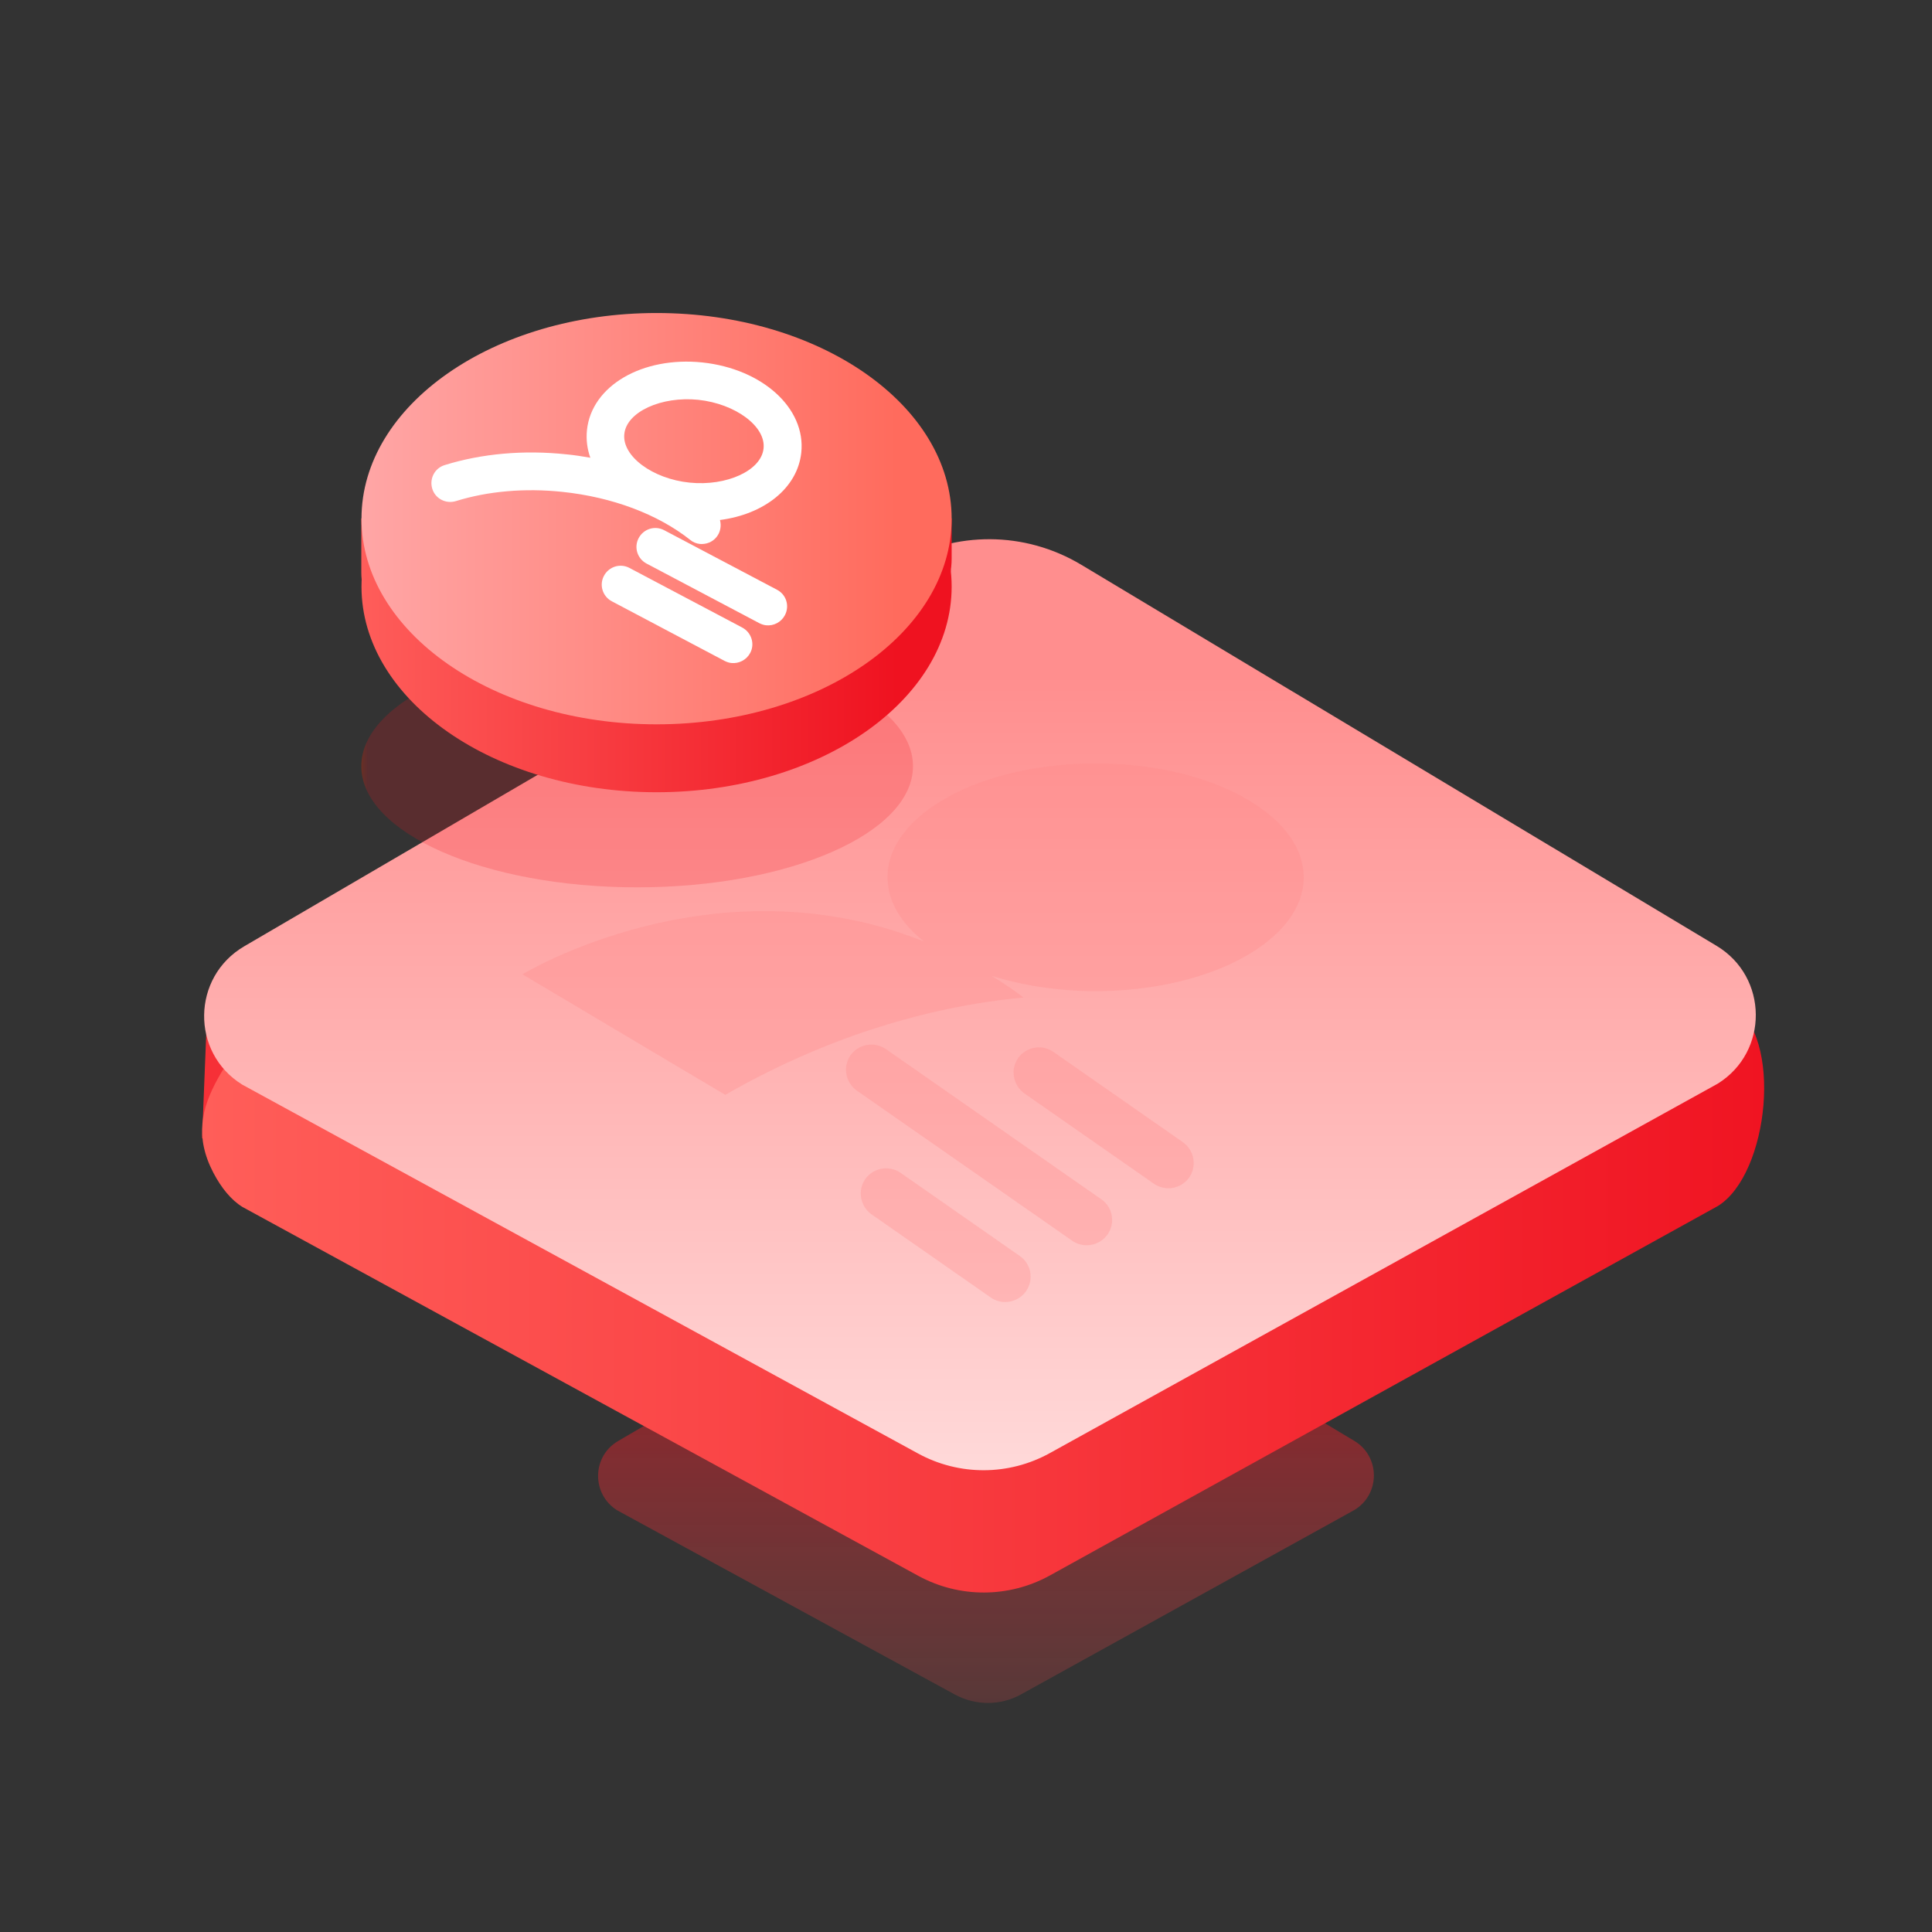<svg xmlns="http://www.w3.org/2000/svg" width="66" height="66" viewBox="0 0 66 66" fill="none">
  <rect x="0" y="0" width="66" height="66" fill="#333333" stroke="none"/>
  <path d="M32.304 42.687L21.115 49.228C20.219 49.751 20.2 51.04 21.083 51.594L32.626 57.891C33.329 58.271 34.179 58.271 34.876 57.885L46.284 51.575C47.16 51.027 47.147 49.751 46.264 49.222L35.41 42.712C34.457 42.132 33.264 42.126 32.304 42.687Z" fill="url(#paint0_linear_806_83150)"/>
  <path d="M7.103 33.883L6.903 38.884L10.609 40.077L11.859 33.477L7.103 33.883Z" fill="#F63037"/>
  <path d="M30.718 23.429L9.578 33.394C8.224 36.146 6.007 37.609 7.29 40.065C7.56 40.58 7.896 40.993 8.282 41.231L31.369 53.832C32.774 54.599 34.469 54.592 35.868 53.819L58.685 41.199C60.438 40.11 60.928 35.379 59.155 34.315L36.932 23.468C35.017 22.321 32.639 22.308 30.718 23.429Z" fill="url(#paint1_linear_806_83150)"/>
  <path d="M30.718 19.252L8.34 32.329C6.548 33.38 6.51 35.958 8.276 37.053L31.363 49.654C32.768 50.421 34.463 50.415 35.862 49.641L58.678 37.021C60.431 35.932 60.412 33.373 58.639 32.31L36.932 19.29C35.017 18.143 32.639 18.13 30.718 19.252Z" fill="url(#paint2_linear_806_83150)"/>
  <path d="M31.189 26.175C31.189 28.46 26.97 30.313 21.766 30.313C16.562 30.313 12.343 28.46 12.343 26.175C12.343 23.89 16.562 22.037 21.766 22.037C26.97 22.037 31.189 23.89 31.189 26.175Z" fill="url(#paint3_linear_806_83150)"/>
  <path d="M32.51 20.039C32.51 23.919 27.997 27.064 22.43 27.064C16.862 27.064 12.349 23.919 12.349 20.039C12.349 16.159 16.862 13.014 22.43 13.014C27.997 13.014 32.51 16.159 32.51 20.039Z" fill="url(#paint4_linear_806_83150)"/>
  <path d="M29.648 21.939H14.727C13.413 21.939 12.343 20.869 12.343 19.554V17.711H32.51V19.077C32.51 20.656 31.227 21.939 29.648 21.939Z" fill="url(#paint5_linear_806_83150)"/>
  <path d="M32.51 17.719C32.51 21.599 27.997 24.744 22.43 24.744C16.862 24.744 12.349 21.599 12.349 17.719C12.349 13.839 16.862 10.693 22.43 10.693C27.997 10.693 32.51 13.839 32.51 17.719Z" fill="url(#paint6_linear_806_83150)"/>
  <path d="M37.428 26.078C33.503 26.078 30.319 27.818 30.319 29.965C30.319 30.783 30.776 31.537 31.563 32.163C24.395 29.294 17.847 33.284 17.847 33.284L24.776 37.403C28.069 35.508 31.576 34.393 34.966 34.077C34.637 33.825 34.276 33.581 33.877 33.336C34.921 33.664 36.132 33.858 37.428 33.858C41.353 33.858 44.537 32.117 44.537 29.971C44.537 27.825 41.353 26.078 37.428 26.078Z" fill="#FF8989" fill-opacity="0.31"/>
  <path d="M40.412 39.02L35.984 35.933C35.591 35.662 35.056 35.759 34.779 36.146C34.508 36.539 34.605 37.074 34.992 37.351L39.419 40.438C39.568 40.541 39.742 40.593 39.916 40.593C40.187 40.593 40.457 40.464 40.625 40.226C40.895 39.832 40.799 39.297 40.412 39.02Z" fill="#FF8989" fill-opacity="0.31"/>
  <path d="M37.621 40.968L30.261 35.837C29.868 35.567 29.333 35.663 29.055 36.05C28.785 36.443 28.881 36.978 29.268 37.255L36.629 42.386C36.777 42.489 36.951 42.54 37.125 42.54C37.396 42.54 37.666 42.411 37.834 42.173C38.111 41.78 38.014 41.239 37.621 40.968Z" fill="#FF8989" fill-opacity="0.31"/>
  <path d="M34.837 42.906L30.764 40.064C30.37 39.793 29.835 39.89 29.558 40.277C29.288 40.67 29.384 41.205 29.771 41.482L33.844 44.324C33.993 44.427 34.167 44.479 34.341 44.479C34.611 44.479 34.882 44.35 35.05 44.111C35.327 43.718 35.23 43.177 34.837 42.906Z" fill="#FF8989" fill-opacity="0.31"/>
  <path d="M26.548 20.149L22.688 18.112C22.372 17.945 21.985 18.067 21.817 18.383C21.65 18.699 21.772 19.085 22.088 19.253L25.942 21.29C26.02 21.328 26.097 21.354 26.174 21.361C26.426 21.387 26.684 21.258 26.812 21.019C26.98 20.703 26.864 20.317 26.548 20.149Z" fill="white"/>
  <path d="M23.906 18.582C24.118 18.601 24.337 18.524 24.479 18.344C24.615 18.176 24.647 17.957 24.595 17.764C26.104 17.57 27.244 16.674 27.373 15.463C27.534 13.948 26.046 12.601 23.996 12.382C21.94 12.169 20.206 13.181 20.051 14.696C20.019 15.018 20.058 15.334 20.167 15.637C19.897 15.591 19.626 15.546 19.349 15.521C17.892 15.366 16.455 15.495 15.192 15.888C14.85 15.991 14.663 16.352 14.766 16.694C14.869 17.035 15.23 17.222 15.572 17.119C16.668 16.777 17.931 16.668 19.213 16.803C20.922 16.984 22.468 17.564 23.583 18.447C23.674 18.524 23.79 18.569 23.906 18.582ZM21.328 14.825C21.405 14.07 22.591 13.529 23.854 13.658C25.124 13.793 26.168 14.567 26.084 15.321C26.007 16.075 24.821 16.616 23.558 16.487C22.288 16.358 21.244 15.579 21.328 14.825Z" fill="white"/>
  <path d="M25.356 21.438L21.502 19.401C21.186 19.234 20.799 19.356 20.631 19.672C20.464 19.988 20.586 20.375 20.902 20.542L24.756 22.579C24.834 22.617 24.911 22.643 24.988 22.65C25.24 22.675 25.498 22.547 25.627 22.308C25.794 21.999 25.672 21.606 25.356 21.438Z" fill="white"/>
  <defs>
    <linearGradient id="paint0_linear_806_83150" x1="33.683" y1="61.532" x2="33.683" y2="44.411" gradientUnits="userSpaceOnUse">
      <stop stop-color="#FE5D5A" stop-opacity="0.1"/>
      <stop offset="0.908" stop-color="#EF1220" stop-opacity="0.5"/>
    </linearGradient>
    <linearGradient id="paint1_linear_806_83150" x1="6.904" y1="41.981" x2="60.266" y2="41.981" gradientUnits="userSpaceOnUse">
      <stop stop-color="#FF5E59"/>
      <stop offset="1" stop-color="#F01422"/>
    </linearGradient>
    <linearGradient id="paint2_linear_806_83150" x1="33.477" y1="53.46" x2="33.477" y2="19.218" gradientUnits="userSpaceOnUse">
      <stop stop-color="#FFE2E2"/>
      <stop offset="0.888" stop-color="#FF8E8E"/>
    </linearGradient>
    <linearGradient id="paint3_linear_806_83150" x1="12.343" y1="29.655" x2="31.189" y2="29.655" gradientUnits="userSpaceOnUse">
      <stop stop-color="#E92700" stop-opacity="0.3"/>
      <stop offset="0.013" stop-color="#EF1220" stop-opacity="0.2"/>
    </linearGradient>
    <linearGradient id="paint4_linear_806_83150" x1="12.349" y1="23.523" x2="32.51" y2="23.523" gradientUnits="userSpaceOnUse">
      <stop stop-color="#FE5D5A"/>
      <stop offset="0.908" stop-color="#EF1220"/>
    </linearGradient>
    <linearGradient id="paint5_linear_806_83150" x1="12.343" y1="23.309" x2="32.51" y2="23.309" gradientUnits="userSpaceOnUse">
      <stop stop-color="#FE5D5A"/>
      <stop offset="0.908" stop-color="#EF1220"/>
    </linearGradient>
    <linearGradient id="paint6_linear_806_83150" x1="12.349" y1="21.196" x2="32.51" y2="21.196" gradientUnits="userSpaceOnUse">
      <stop stop-color="#FFA6A6"/>
      <stop offset="0.908" stop-color="#FF6B5D"/>
    </linearGradient>
  </defs>
</svg>